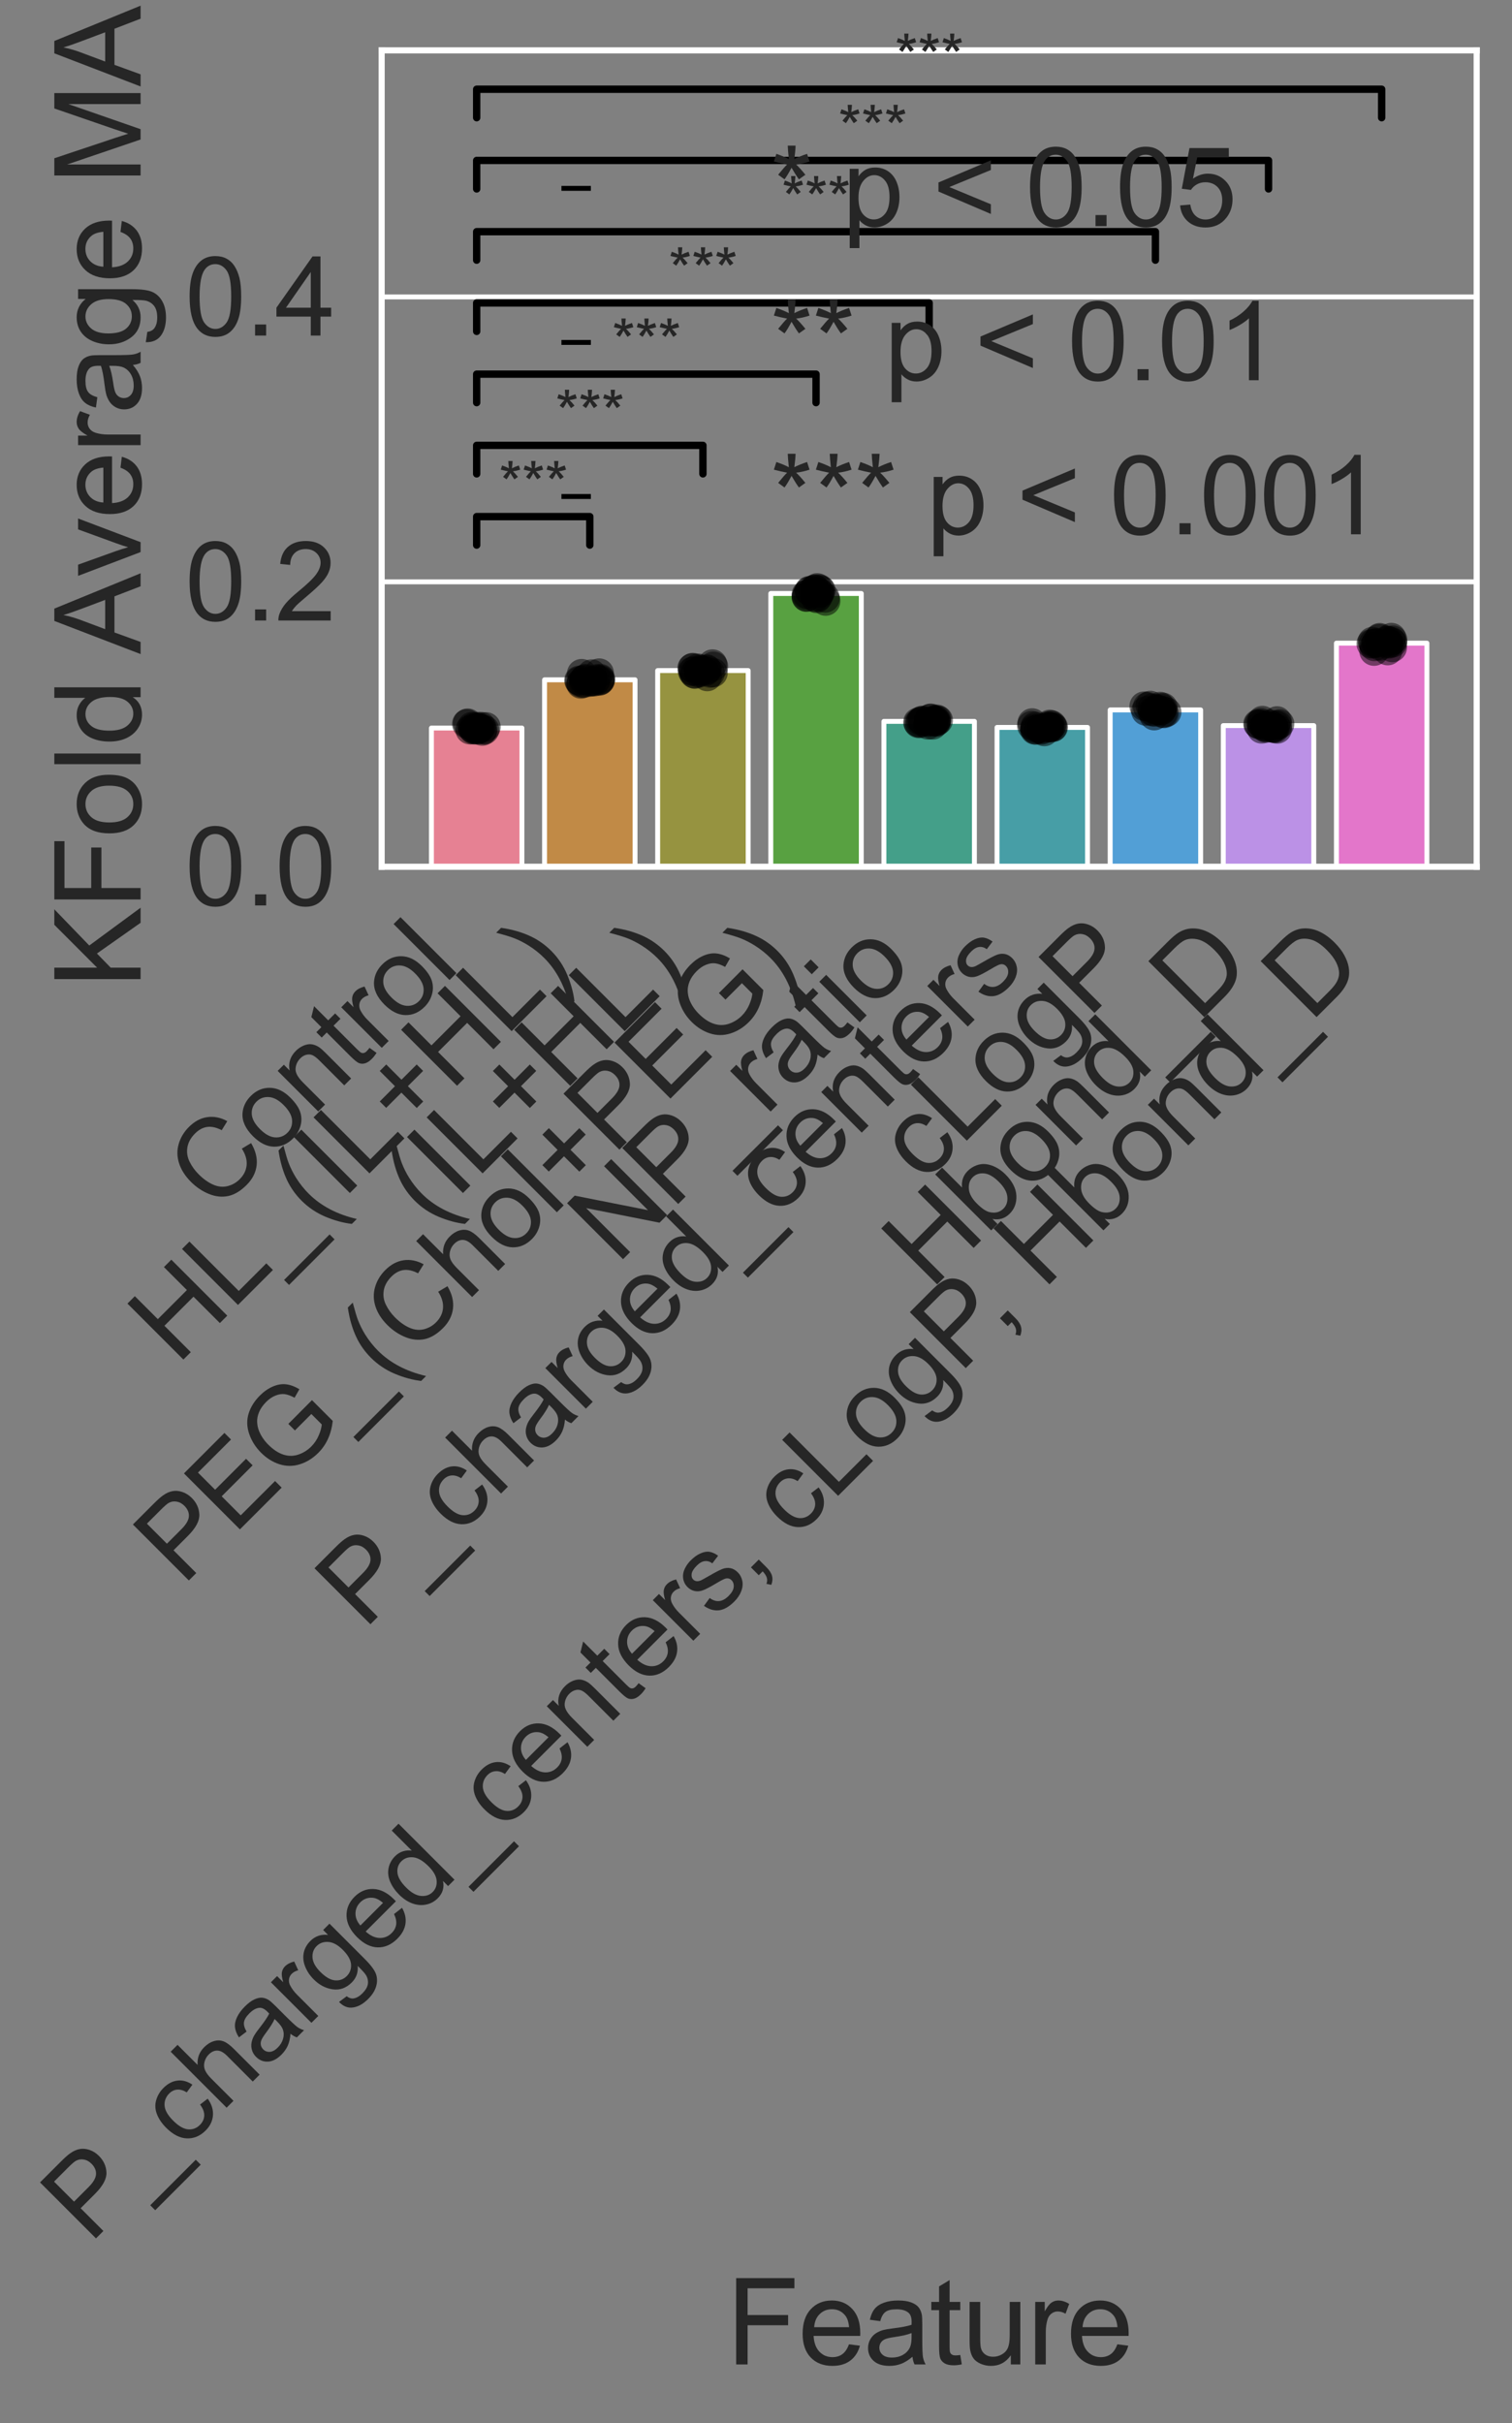 <?xml version="1.0" encoding="utf-8" standalone="no"?>
<!DOCTYPE svg PUBLIC "-//W3C//DTD SVG 1.1//EN"
  "http://www.w3.org/Graphics/SVG/1.1/DTD/svg11.dtd">
<svg xmlns:xlink="http://www.w3.org/1999/xlink" width="308.192pt" height="493.647pt" viewBox="0 0 308.192 493.647" xmlns="http://www.w3.org/2000/svg" version="1.1">
 <rect x="0" y="0" width="308.192" height="493.647" fill="#808080" stroke="none"/>
 <defs>
  <style type="text/css">*{stroke-linejoin: round; stroke-linecap: butt}</style>
 </defs>
 <g id="figure_1">
  <g id="patch_1">
   <path d="M 0 493.647 
L 308.192 493.647 
L 308.192 0 
L 0 0 
L 0 493.647 
z
" style="fill: none"/>
  </g>
  <g id="axes_1">
   <g id="patch_2">
    <path d="M 77.792 176.574 
L 300.992 176.574 
L 300.992 10.254 
L 77.792 10.254 
L 77.792 176.574 
z
" style="fill: none"/>
   </g>
   <g id="matplotlib.axis_1">
    <g id="xtick_1">
     <g id="text_1">
      <!-- Control -->
      <g style="fill: #262626" transform="translate(43.924 247.354) rotate(-45) scale(0.22 -0.22)">
       <defs>
        <path id="ArialMT-43" d="M 3763 1606 
L 4369 1453 
Q 4178 706 3683 314 
Q 3188 -78 2472 -78 
Q 1731 -78 1267 223 
Q 803 525 561 1097 
Q 319 1669 319 2325 
Q 319 3041 592 3573 
Q 866 4106 1370 4382 
Q 1875 4659 2481 4659 
Q 3169 4659 3637 4309 
Q 4106 3959 4291 3325 
L 3694 3184 
Q 3534 3684 3231 3912 
Q 2928 4141 2469 4141 
Q 1941 4141 1586 3887 
Q 1231 3634 1087 3207 
Q 944 2781 944 2328 
Q 944 1744 1114 1308 
Q 1284 872 1643 656 
Q 2003 441 2422 441 
Q 2931 441 3284 734 
Q 3638 1028 3763 1606 
z
" transform="scale(0.016)"/>
        <path id="ArialMT-6f" d="M 213 1659 
Q 213 2581 725 3025 
Q 1153 3394 1769 3394 
Q 2453 3394 2887 2945 
Q 3322 2497 3322 1706 
Q 3322 1066 3130 698 
Q 2938 331 2570 128 
Q 2203 -75 1769 -75 
Q 1072 -75 642 372 
Q 213 819 213 1659 
z
M 791 1659 
Q 791 1022 1069 705 
Q 1347 388 1769 388 
Q 2188 388 2466 706 
Q 2744 1025 2744 1678 
Q 2744 2294 2464 2611 
Q 2184 2928 1769 2928 
Q 1347 2928 1069 2612 
Q 791 2297 791 1659 
z
" transform="scale(0.016)"/>
        <path id="ArialMT-6e" d="M 422 0 
L 422 3319 
L 928 3319 
L 928 2847 
Q 1294 3394 1984 3394 
Q 2284 3394 2536 3286 
Q 2788 3178 2913 3003 
Q 3038 2828 3088 2588 
Q 3119 2431 3119 2041 
L 3119 0 
L 2556 0 
L 2556 2019 
Q 2556 2363 2490 2533 
Q 2425 2703 2258 2804 
Q 2091 2906 1866 2906 
Q 1506 2906 1245 2678 
Q 984 2450 984 1813 
L 984 0 
L 422 0 
z
" transform="scale(0.016)"/>
        <path id="ArialMT-74" d="M 1650 503 
L 1731 6 
Q 1494 -44 1306 -44 
Q 1000 -44 831 53 
Q 663 150 594 308 
Q 525 466 525 972 
L 525 2881 
L 113 2881 
L 113 3319 
L 525 3319 
L 525 4141 
L 1084 4478 
L 1084 3319 
L 1650 3319 
L 1650 2881 
L 1084 2881 
L 1084 941 
Q 1084 700 1114 631 
Q 1144 563 1211 522 
Q 1278 481 1403 481 
Q 1497 481 1650 503 
z
" transform="scale(0.016)"/>
        <path id="ArialMT-72" d="M 416 0 
L 416 3319 
L 922 3319 
L 922 2816 
Q 1116 3169 1280 3281 
Q 1444 3394 1641 3394 
Q 1925 3394 2219 3213 
L 2025 2691 
Q 1819 2813 1613 2813 
Q 1428 2813 1281 2702 
Q 1134 2591 1072 2394 
Q 978 2094 978 1738 
L 978 0 
L 416 0 
z
" transform="scale(0.016)"/>
        <path id="ArialMT-6c" d="M 409 0 
L 409 4581 
L 972 4581 
L 972 0 
L 409 0 
z
" transform="scale(0.016)"/>
       </defs>
       <use xlink:href="#ArialMT-43"/>
       <use xlink:href="#ArialMT-6f" x="72.217"/>
       <use xlink:href="#ArialMT-6e" x="127.832"/>
       <use xlink:href="#ArialMT-74" x="183.447"/>
       <use xlink:href="#ArialMT-72" x="211.23"/>
       <use xlink:href="#ArialMT-6f" x="244.531"/>
       <use xlink:href="#ArialMT-6c" x="300.146"/>
      </g>
     </g>
    </g>
    <g id="xtick_2">
     <g id="text_2">
      <!-- HL_(IL+HL) -->
      <g style="fill: #262626" transform="translate(36.105 278.238) rotate(-45) scale(0.22 -0.22)">
       <defs>
        <path id="ArialMT-48" d="M 513 0 
L 513 4581 
L 1119 4581 
L 1119 2700 
L 3500 2700 
L 3500 4581 
L 4106 4581 
L 4106 0 
L 3500 0 
L 3500 2159 
L 1119 2159 
L 1119 0 
L 513 0 
z
" transform="scale(0.016)"/>
        <path id="ArialMT-4c" d="M 469 0 
L 469 4581 
L 1075 4581 
L 1075 541 
L 3331 541 
L 3331 0 
L 469 0 
z
" transform="scale(0.016)"/>
        <path id="ArialMT-5f" d="M -97 -1272 
L -97 -866 
L 3631 -866 
L 3631 -1272 
L -97 -1272 
z
" transform="scale(0.016)"/>
        <path id="ArialMT-28" d="M 1497 -1347 
Q 1031 -759 709 28 
Q 388 816 388 1659 
Q 388 2403 628 3084 
Q 909 3875 1497 4659 
L 1900 4659 
Q 1522 4009 1400 3731 
Q 1209 3300 1100 2831 
Q 966 2247 966 1656 
Q 966 153 1900 -1347 
L 1497 -1347 
z
" transform="scale(0.016)"/>
        <path id="ArialMT-49" d="M 597 0 
L 597 4581 
L 1203 4581 
L 1203 0 
L 597 0 
z
" transform="scale(0.016)"/>
        <path id="ArialMT-2b" d="M 1603 741 
L 1603 1997 
L 356 1997 
L 356 2522 
L 1603 2522 
L 1603 3769 
L 2134 3769 
L 2134 2522 
L 3381 2522 
L 3381 1997 
L 2134 1997 
L 2134 741 
L 1603 741 
z
" transform="scale(0.016)"/>
        <path id="ArialMT-29" d="M 791 -1347 
L 388 -1347 
Q 1322 153 1322 1656 
Q 1322 2244 1188 2822 
Q 1081 3291 891 3722 
Q 769 4003 388 4659 
L 791 4659 
Q 1378 3875 1659 3084 
Q 1900 2403 1900 1659 
Q 1900 816 1576 28 
Q 1253 -759 791 -1347 
z
" transform="scale(0.016)"/>
       </defs>
       <use xlink:href="#ArialMT-48"/>
       <use xlink:href="#ArialMT-4c" x="72.217"/>
       <use xlink:href="#ArialMT-5f" x="127.832"/>
       <use xlink:href="#ArialMT-28" x="183.447"/>
       <use xlink:href="#ArialMT-49" x="216.748"/>
       <use xlink:href="#ArialMT-4c" x="244.531"/>
       <use xlink:href="#ArialMT-2b" x="300.146"/>
       <use xlink:href="#ArialMT-48" x="358.545"/>
       <use xlink:href="#ArialMT-4c" x="430.762"/>
       <use xlink:href="#ArialMT-29" x="486.377"/>
      </g>
     </g>
    </g>
    <g id="xtick_3">
     <g id="text_3">
      <!-- (IL+HL) -->
      <g style="fill: #262626" transform="translate(87.699 249.702) rotate(-45) scale(0.22 -0.22)">
       <use xlink:href="#ArialMT-28"/>
       <use xlink:href="#ArialMT-49" x="33.301"/>
       <use xlink:href="#ArialMT-4c" x="61.084"/>
       <use xlink:href="#ArialMT-2b" x="116.699"/>
       <use xlink:href="#ArialMT-48" x="175.098"/>
       <use xlink:href="#ArialMT-4c" x="247.314"/>
       <use xlink:href="#ArialMT-29" x="302.93"/>
      </g>
     </g>
    </g>
    <g id="xtick_4">
     <g id="text_4">
      <!-- PEG_(Chol+PEG) -->
      <g style="fill: #262626" transform="translate(37.265 323.194) rotate(-45) scale(0.22 -0.22)">
       <defs>
        <path id="ArialMT-50" d="M 494 0 
L 494 4581 
L 2222 4581 
Q 2678 4581 2919 4538 
Q 3256 4481 3484 4323 
Q 3713 4166 3852 3881 
Q 3991 3597 3991 3256 
Q 3991 2672 3619 2267 
Q 3247 1863 2275 1863 
L 1100 1863 
L 1100 0 
L 494 0 
z
M 1100 2403 
L 2284 2403 
Q 2872 2403 3119 2622 
Q 3366 2841 3366 3238 
Q 3366 3525 3220 3729 
Q 3075 3934 2838 4000 
Q 2684 4041 2272 4041 
L 1100 4041 
L 1100 2403 
z
" transform="scale(0.016)"/>
        <path id="ArialMT-45" d="M 506 0 
L 506 4581 
L 3819 4581 
L 3819 4041 
L 1113 4041 
L 1113 2638 
L 3647 2638 
L 3647 2100 
L 1113 2100 
L 1113 541 
L 3925 541 
L 3925 0 
L 506 0 
z
" transform="scale(0.016)"/>
        <path id="ArialMT-47" d="M 2638 1797 
L 2638 2334 
L 4578 2338 
L 4578 638 
Q 4131 281 3656 101 
Q 3181 -78 2681 -78 
Q 2006 -78 1454 211 
Q 903 500 622 1047 
Q 341 1594 341 2269 
Q 341 2938 620 3517 
Q 900 4097 1425 4378 
Q 1950 4659 2634 4659 
Q 3131 4659 3532 4498 
Q 3934 4338 4162 4050 
Q 4391 3763 4509 3300 
L 3963 3150 
Q 3859 3500 3706 3700 
Q 3553 3900 3268 4020 
Q 2984 4141 2638 4141 
Q 2222 4141 1919 4014 
Q 1616 3888 1430 3681 
Q 1244 3475 1141 3228 
Q 966 2803 966 2306 
Q 966 1694 1177 1281 
Q 1388 869 1791 669 
Q 2194 469 2647 469 
Q 3041 469 3416 620 
Q 3791 772 3984 944 
L 3984 1797 
L 2638 1797 
z
" transform="scale(0.016)"/>
        <path id="ArialMT-68" d="M 422 0 
L 422 4581 
L 984 4581 
L 984 2938 
Q 1378 3394 1978 3394 
Q 2347 3394 2619 3248 
Q 2891 3103 3008 2847 
Q 3125 2591 3125 2103 
L 3125 0 
L 2563 0 
L 2563 2103 
Q 2563 2525 2380 2717 
Q 2197 2909 1863 2909 
Q 1613 2909 1392 2779 
Q 1172 2650 1078 2428 
Q 984 2206 984 1816 
L 984 0 
L 422 0 
z
" transform="scale(0.016)"/>
       </defs>
       <use xlink:href="#ArialMT-50"/>
       <use xlink:href="#ArialMT-45" x="66.699"/>
       <use xlink:href="#ArialMT-47" x="133.398"/>
       <use xlink:href="#ArialMT-5f" x="211.182"/>
       <use xlink:href="#ArialMT-28" x="266.797"/>
       <use xlink:href="#ArialMT-43" x="300.098"/>
       <use xlink:href="#ArialMT-68" x="372.314"/>
       <use xlink:href="#ArialMT-6f" x="427.93"/>
       <use xlink:href="#ArialMT-6c" x="483.545"/>
       <use xlink:href="#ArialMT-2b" x="505.762"/>
       <use xlink:href="#ArialMT-50" x="564.16"/>
       <use xlink:href="#ArialMT-45" x="630.859"/>
       <use xlink:href="#ArialMT-47" x="697.559"/>
       <use xlink:href="#ArialMT-29" x="775.342"/>
      </g>
     </g>
    </g>
    <g id="xtick_5">
     <g id="text_5">
      <!-- NP_ratio -->
      <g style="fill: #262626" transform="translate(125.779 257.731) rotate(-45) scale(0.22 -0.22)">
       <defs>
        <path id="ArialMT-4e" d="M 488 0 
L 488 4581 
L 1109 4581 
L 3516 984 
L 3516 4581 
L 4097 4581 
L 4097 0 
L 3475 0 
L 1069 3600 
L 1069 0 
L 488 0 
z
" transform="scale(0.016)"/>
        <path id="ArialMT-61" d="M 2588 409 
Q 2275 144 1986 34 
Q 1697 -75 1366 -75 
Q 819 -75 525 192 
Q 231 459 231 875 
Q 231 1119 342 1320 
Q 453 1522 633 1644 
Q 813 1766 1038 1828 
Q 1203 1872 1538 1913 
Q 2219 1994 2541 2106 
Q 2544 2222 2544 2253 
Q 2544 2597 2384 2738 
Q 2169 2928 1744 2928 
Q 1347 2928 1158 2789 
Q 969 2650 878 2297 
L 328 2372 
Q 403 2725 575 2942 
Q 747 3159 1072 3276 
Q 1397 3394 1825 3394 
Q 2250 3394 2515 3294 
Q 2781 3194 2906 3042 
Q 3031 2891 3081 2659 
Q 3109 2516 3109 2141 
L 3109 1391 
Q 3109 606 3145 398 
Q 3181 191 3288 0 
L 2700 0 
Q 2613 175 2588 409 
z
M 2541 1666 
Q 2234 1541 1622 1453 
Q 1275 1403 1131 1340 
Q 988 1278 909 1158 
Q 831 1038 831 891 
Q 831 666 1001 516 
Q 1172 366 1500 366 
Q 1825 366 2078 508 
Q 2331 650 2450 897 
Q 2541 1088 2541 1459 
L 2541 1666 
z
" transform="scale(0.016)"/>
        <path id="ArialMT-69" d="M 425 3934 
L 425 4581 
L 988 4581 
L 988 3934 
L 425 3934 
z
M 425 0 
L 425 3319 
L 988 3319 
L 988 0 
L 425 0 
z
" transform="scale(0.016)"/>
       </defs>
       <use xlink:href="#ArialMT-4e"/>
       <use xlink:href="#ArialMT-50" x="72.217"/>
       <use xlink:href="#ArialMT-5f" x="138.916"/>
       <use xlink:href="#ArialMT-72" x="194.531"/>
       <use xlink:href="#ArialMT-61" x="227.832"/>
       <use xlink:href="#ArialMT-74" x="283.447"/>
       <use xlink:href="#ArialMT-69" x="311.23"/>
       <use xlink:href="#ArialMT-6f" x="333.447"/>
      </g>
     </g>
    </g>
    <g id="xtick_6">
     <g id="text_6">
      <!-- P_charged_centers -->
      <g style="fill: #262626" transform="translate(74.276 332.11) rotate(-45) scale(0.22 -0.22)">
       <defs>
        <path id="ArialMT-63" d="M 2588 1216 
L 3141 1144 
Q 3050 572 2676 248 
Q 2303 -75 1759 -75 
Q 1078 -75 664 370 
Q 250 816 250 1647 
Q 250 2184 428 2587 
Q 606 2991 970 3192 
Q 1334 3394 1763 3394 
Q 2303 3394 2647 3120 
Q 2991 2847 3088 2344 
L 2541 2259 
Q 2463 2594 2264 2762 
Q 2066 2931 1784 2931 
Q 1359 2931 1093 2626 
Q 828 2322 828 1663 
Q 828 994 1084 691 
Q 1341 388 1753 388 
Q 2084 388 2306 591 
Q 2528 794 2588 1216 
z
" transform="scale(0.016)"/>
        <path id="ArialMT-67" d="M 319 -275 
L 866 -356 
Q 900 -609 1056 -725 
Q 1266 -881 1628 -881 
Q 2019 -881 2231 -725 
Q 2444 -569 2519 -288 
Q 2563 -116 2559 434 
Q 2191 0 1641 0 
Q 956 0 581 494 
Q 206 988 206 1678 
Q 206 2153 378 2554 
Q 550 2956 876 3175 
Q 1203 3394 1644 3394 
Q 2231 3394 2613 2919 
L 2613 3319 
L 3131 3319 
L 3131 450 
Q 3131 -325 2973 -648 
Q 2816 -972 2473 -1159 
Q 2131 -1347 1631 -1347 
Q 1038 -1347 672 -1080 
Q 306 -813 319 -275 
z
M 784 1719 
Q 784 1066 1043 766 
Q 1303 466 1694 466 
Q 2081 466 2343 764 
Q 2606 1063 2606 1700 
Q 2606 2309 2336 2618 
Q 2066 2928 1684 2928 
Q 1309 2928 1046 2623 
Q 784 2319 784 1719 
z
" transform="scale(0.016)"/>
        <path id="ArialMT-65" d="M 2694 1069 
L 3275 997 
Q 3138 488 2766 206 
Q 2394 -75 1816 -75 
Q 1088 -75 661 373 
Q 234 822 234 1631 
Q 234 2469 665 2931 
Q 1097 3394 1784 3394 
Q 2450 3394 2872 2941 
Q 3294 2488 3294 1666 
Q 3294 1616 3291 1516 
L 816 1516 
Q 847 969 1125 678 
Q 1403 388 1819 388 
Q 2128 388 2347 550 
Q 2566 713 2694 1069 
z
M 847 1978 
L 2700 1978 
Q 2663 2397 2488 2606 
Q 2219 2931 1791 2931 
Q 1403 2931 1139 2672 
Q 875 2413 847 1978 
z
" transform="scale(0.016)"/>
        <path id="ArialMT-64" d="M 2575 0 
L 2575 419 
Q 2259 -75 1647 -75 
Q 1250 -75 917 144 
Q 584 363 401 755 
Q 219 1147 219 1656 
Q 219 2153 384 2558 
Q 550 2963 881 3178 
Q 1213 3394 1622 3394 
Q 1922 3394 2156 3267 
Q 2391 3141 2538 2938 
L 2538 4581 
L 3097 4581 
L 3097 0 
L 2575 0 
z
M 797 1656 
Q 797 1019 1065 703 
Q 1334 388 1700 388 
Q 2069 388 2326 689 
Q 2584 991 2584 1609 
Q 2584 2291 2321 2609 
Q 2059 2928 1675 2928 
Q 1300 2928 1048 2622 
Q 797 2316 797 1656 
z
" transform="scale(0.016)"/>
        <path id="ArialMT-73" d="M 197 991 
L 753 1078 
Q 800 744 1014 566 
Q 1228 388 1613 388 
Q 2000 388 2187 545 
Q 2375 703 2375 916 
Q 2375 1106 2209 1216 
Q 2094 1291 1634 1406 
Q 1016 1563 777 1677 
Q 538 1791 414 1992 
Q 291 2194 291 2438 
Q 291 2659 392 2848 
Q 494 3038 669 3163 
Q 800 3259 1026 3326 
Q 1253 3394 1513 3394 
Q 1903 3394 2198 3281 
Q 2494 3169 2634 2976 
Q 2775 2784 2828 2463 
L 2278 2388 
Q 2241 2644 2061 2787 
Q 1881 2931 1553 2931 
Q 1166 2931 1000 2803 
Q 834 2675 834 2503 
Q 834 2394 903 2306 
Q 972 2216 1119 2156 
Q 1203 2125 1616 2013 
Q 2213 1853 2448 1751 
Q 2684 1650 2818 1456 
Q 2953 1263 2953 975 
Q 2953 694 2789 445 
Q 2625 197 2315 61 
Q 2006 -75 1616 -75 
Q 969 -75 630 194 
Q 291 463 197 991 
z
" transform="scale(0.016)"/>
       </defs>
       <use xlink:href="#ArialMT-50"/>
       <use xlink:href="#ArialMT-5f" x="66.699"/>
       <use xlink:href="#ArialMT-63" x="122.314"/>
       <use xlink:href="#ArialMT-68" x="172.314"/>
       <use xlink:href="#ArialMT-61" x="227.93"/>
       <use xlink:href="#ArialMT-72" x="283.545"/>
       <use xlink:href="#ArialMT-67" x="316.846"/>
       <use xlink:href="#ArialMT-65" x="372.461"/>
       <use xlink:href="#ArialMT-64" x="428.076"/>
       <use xlink:href="#ArialMT-5f" x="483.691"/>
       <use xlink:href="#ArialMT-63" x="539.307"/>
       <use xlink:href="#ArialMT-65" x="589.307"/>
       <use xlink:href="#ArialMT-6e" x="644.922"/>
       <use xlink:href="#ArialMT-74" x="700.537"/>
       <use xlink:href="#ArialMT-65" x="728.32"/>
       <use xlink:href="#ArialMT-72" x="783.936"/>
       <use xlink:href="#ArialMT-73" x="817.236"/>
      </g>
     </g>
    </g>
    <g id="xtick_7">
     <g id="text_7">
      <!-- cLogP -->
      <g style="fill: #262626" transform="translate(188.127 241.316) rotate(-45) scale(0.22 -0.22)">
       <use xlink:href="#ArialMT-63"/>
       <use xlink:href="#ArialMT-4c" x="50"/>
       <use xlink:href="#ArialMT-6f" x="105.615"/>
       <use xlink:href="#ArialMT-67" x="161.23"/>
       <use xlink:href="#ArialMT-50" x="216.846"/>
      </g>
     </g>
    </g>
    <g id="xtick_8">
     <g id="text_8">
      <!-- Hbond_D -->
      <g style="fill: #262626" transform="translate(189.751 262.932) rotate(-45) scale(0.22 -0.22)">
       <defs>
        <path id="ArialMT-62" d="M 941 0 
L 419 0 
L 419 4581 
L 981 4581 
L 981 2947 
Q 1338 3394 1891 3394 
Q 2197 3394 2470 3270 
Q 2744 3147 2920 2923 
Q 3097 2700 3197 2384 
Q 3297 2069 3297 1709 
Q 3297 856 2875 390 
Q 2453 -75 1863 -75 
Q 1275 -75 941 416 
L 941 0 
z
M 934 1684 
Q 934 1088 1097 822 
Q 1363 388 1816 388 
Q 2184 388 2453 708 
Q 2722 1028 2722 1663 
Q 2722 2313 2464 2622 
Q 2206 2931 1841 2931 
Q 1472 2931 1203 2611 
Q 934 2291 934 1684 
z
" transform="scale(0.016)"/>
        <path id="ArialMT-44" d="M 494 0 
L 494 4581 
L 2072 4581 
Q 2606 4581 2888 4516 
Q 3281 4425 3559 4188 
Q 3922 3881 4101 3404 
Q 4281 2928 4281 2316 
Q 4281 1794 4159 1391 
Q 4038 988 3847 723 
Q 3656 459 3429 307 
Q 3203 156 2883 78 
Q 2563 0 2147 0 
L 494 0 
z
M 1100 541 
L 2078 541 
Q 2531 541 2789 625 
Q 3047 709 3200 863 
Q 3416 1078 3536 1442 
Q 3656 1806 3656 2325 
Q 3656 3044 3420 3430 
Q 3184 3816 2847 3947 
Q 2603 4041 2063 4041 
L 1100 4041 
L 1100 541 
z
" transform="scale(0.016)"/>
       </defs>
       <use xlink:href="#ArialMT-48"/>
       <use xlink:href="#ArialMT-62" x="72.217"/>
       <use xlink:href="#ArialMT-6f" x="127.832"/>
       <use xlink:href="#ArialMT-6e" x="183.447"/>
       <use xlink:href="#ArialMT-64" x="239.062"/>
       <use xlink:href="#ArialMT-5f" x="294.678"/>
       <use xlink:href="#ArialMT-44" x="350.293"/>
      </g>
     </g>
    </g>
    <g id="xtick_9">
     <g id="text_9">
      <!-- P_charged_centers, cLogP, Hbond_D -->
      <g style="fill: #262626" transform="translate(18.335 457.224) rotate(-45) scale(0.22 -0.22)">
       <defs>
        <path id="ArialMT-2c" d="M 569 0 
L 569 641 
L 1209 641 
L 1209 0 
Q 1209 -353 1084 -570 
Q 959 -788 688 -906 
L 531 -666 
Q 709 -588 793 -436 
Q 878 -284 888 0 
L 569 0 
z
" transform="scale(0.016)"/>
        <path id="ArialMT-20" transform="scale(0.016)"/>
       </defs>
       <use xlink:href="#ArialMT-50"/>
       <use xlink:href="#ArialMT-5f" x="66.699"/>
       <use xlink:href="#ArialMT-63" x="122.314"/>
       <use xlink:href="#ArialMT-68" x="172.314"/>
       <use xlink:href="#ArialMT-61" x="227.93"/>
       <use xlink:href="#ArialMT-72" x="283.545"/>
       <use xlink:href="#ArialMT-67" x="316.846"/>
       <use xlink:href="#ArialMT-65" x="372.461"/>
       <use xlink:href="#ArialMT-64" x="428.076"/>
       <use xlink:href="#ArialMT-5f" x="483.691"/>
       <use xlink:href="#ArialMT-63" x="539.307"/>
       <use xlink:href="#ArialMT-65" x="589.307"/>
       <use xlink:href="#ArialMT-6e" x="644.922"/>
       <use xlink:href="#ArialMT-74" x="700.537"/>
       <use xlink:href="#ArialMT-65" x="728.32"/>
       <use xlink:href="#ArialMT-72" x="783.936"/>
       <use xlink:href="#ArialMT-73" x="817.236"/>
       <use xlink:href="#ArialMT-2c" x="867.236"/>
       <use xlink:href="#ArialMT-20" x="895.02"/>
       <use xlink:href="#ArialMT-63" x="922.803"/>
       <use xlink:href="#ArialMT-4c" x="972.803"/>
       <use xlink:href="#ArialMT-6f" x="1028.418"/>
       <use xlink:href="#ArialMT-67" x="1084.033"/>
       <use xlink:href="#ArialMT-50" x="1139.648"/>
       <use xlink:href="#ArialMT-2c" x="1193.473"/>
       <use xlink:href="#ArialMT-20" x="1221.256"/>
       <use xlink:href="#ArialMT-48" x="1249.039"/>
       <use xlink:href="#ArialMT-62" x="1321.256"/>
       <use xlink:href="#ArialMT-6f" x="1376.871"/>
       <use xlink:href="#ArialMT-6e" x="1432.486"/>
       <use xlink:href="#ArialMT-64" x="1488.102"/>
       <use xlink:href="#ArialMT-5f" x="1543.717"/>
       <use xlink:href="#ArialMT-44" x="1599.332"/>
      </g>
     </g>
    </g>
    <g id="text_10">
     <!-- Feature -->
     <g style="fill: #262626" transform="translate(148.041 481.677) scale(0.24 -0.24)">
      <defs>
       <path id="ArialMT-46" d="M 525 0 
L 525 4581 
L 3616 4581 
L 3616 4041 
L 1131 4041 
L 1131 2622 
L 3281 2622 
L 3281 2081 
L 1131 2081 
L 1131 0 
L 525 0 
z
" transform="scale(0.016)"/>
       <path id="ArialMT-75" d="M 2597 0 
L 2597 488 
Q 2209 -75 1544 -75 
Q 1250 -75 995 37 
Q 741 150 617 320 
Q 494 491 444 738 
Q 409 903 409 1263 
L 409 3319 
L 972 3319 
L 972 1478 
Q 972 1038 1006 884 
Q 1059 663 1231 536 
Q 1403 409 1656 409 
Q 1909 409 2131 539 
Q 2353 669 2445 892 
Q 2538 1116 2538 1541 
L 2538 3319 
L 3100 3319 
L 3100 0 
L 2597 0 
z
" transform="scale(0.016)"/>
      </defs>
      <use xlink:href="#ArialMT-46"/>
      <use xlink:href="#ArialMT-65" x="61.084"/>
      <use xlink:href="#ArialMT-61" x="116.699"/>
      <use xlink:href="#ArialMT-74" x="172.314"/>
      <use xlink:href="#ArialMT-75" x="200.098"/>
      <use xlink:href="#ArialMT-72" x="255.713"/>
      <use xlink:href="#ArialMT-65" x="289.014"/>
     </g>
    </g>
   </g>
   <g id="matplotlib.axis_2">
    <g id="ytick_1">
     <g id="line2d_1">
      <path d="M 77.792 176.574 
L 300.992 176.574 
" clip-path="url(#p33e2ceb395)" style="fill: none; stroke: #ffffff; stroke-linecap: round"/>
     </g>
     <g id="text_11">
      <!-- 0.0 -->
      <g style="fill: #262626" transform="translate(37.712 184.448) scale(0.22 -0.22)">
       <defs>
        <path id="ArialMT-30" d="M 266 2259 
Q 266 3072 433 3567 
Q 600 4063 929 4331 
Q 1259 4600 1759 4600 
Q 2128 4600 2406 4451 
Q 2684 4303 2865 4023 
Q 3047 3744 3150 3342 
Q 3253 2941 3253 2259 
Q 3253 1453 3087 958 
Q 2922 463 2592 192 
Q 2263 -78 1759 -78 
Q 1097 -78 719 397 
Q 266 969 266 2259 
z
M 844 2259 
Q 844 1131 1108 757 
Q 1372 384 1759 384 
Q 2147 384 2411 759 
Q 2675 1134 2675 2259 
Q 2675 3391 2411 3762 
Q 2147 4134 1753 4134 
Q 1366 4134 1134 3806 
Q 844 3388 844 2259 
z
" transform="scale(0.016)"/>
        <path id="ArialMT-2e" d="M 581 0 
L 581 641 
L 1222 641 
L 1222 0 
L 581 0 
z
" transform="scale(0.016)"/>
       </defs>
       <use xlink:href="#ArialMT-30"/>
       <use xlink:href="#ArialMT-2e" x="55.615"/>
       <use xlink:href="#ArialMT-30" x="83.398"/>
      </g>
     </g>
    </g>
    <g id="ytick_2">
     <g id="line2d_2">
      <path d="M 77.792 118.531 
L 300.992 118.531 
" clip-path="url(#p33e2ceb395)" style="fill: none; stroke: #ffffff; stroke-linecap: round"/>
     </g>
     <g id="text_12">
      <!-- 0.2 -->
      <g style="fill: #262626" transform="translate(37.712 126.404) scale(0.22 -0.22)">
       <defs>
        <path id="ArialMT-32" d="M 3222 541 
L 3222 0 
L 194 0 
Q 188 203 259 391 
Q 375 700 629 1000 
Q 884 1300 1366 1694 
Q 2113 2306 2375 2664 
Q 2638 3022 2638 3341 
Q 2638 3675 2398 3904 
Q 2159 4134 1775 4134 
Q 1369 4134 1125 3890 
Q 881 3647 878 3216 
L 300 3275 
Q 359 3922 746 4261 
Q 1134 4600 1788 4600 
Q 2447 4600 2831 4234 
Q 3216 3869 3216 3328 
Q 3216 3053 3103 2787 
Q 2991 2522 2730 2228 
Q 2469 1934 1863 1422 
Q 1356 997 1212 845 
Q 1069 694 975 541 
L 3222 541 
z
" transform="scale(0.016)"/>
       </defs>
       <use xlink:href="#ArialMT-30"/>
       <use xlink:href="#ArialMT-2e" x="55.615"/>
       <use xlink:href="#ArialMT-32" x="83.398"/>
      </g>
     </g>
    </g>
    <g id="ytick_3">
     <g id="line2d_3">
      <path d="M 77.792 60.487 
L 300.992 60.487 
" clip-path="url(#p33e2ceb395)" style="fill: none; stroke: #ffffff; stroke-linecap: round"/>
     </g>
     <g id="text_13">
      <!-- 0.4 -->
      <g style="fill: #262626" transform="translate(37.712 68.36) scale(0.22 -0.22)">
       <defs>
        <path id="ArialMT-34" d="M 2069 0 
L 2069 1097 
L 81 1097 
L 81 1613 
L 2172 4581 
L 2631 4581 
L 2631 1613 
L 3250 1613 
L 3250 1097 
L 2631 1097 
L 2631 0 
L 2069 0 
z
M 2069 1613 
L 2069 3678 
L 634 1613 
L 2069 1613 
z
" transform="scale(0.016)"/>
       </defs>
       <use xlink:href="#ArialMT-30"/>
       <use xlink:href="#ArialMT-2e" x="55.615"/>
       <use xlink:href="#ArialMT-34" x="83.398"/>
      </g>
     </g>
    </g>
    <g id="text_14">
     <!-- KFold Average MAE -->
     <g style="fill: #262626" transform="translate(28.661 201.255) rotate(-90) scale(0.24 -0.24)">
      <defs>
       <path id="ArialMT-4b" d="M 469 0 
L 469 4581 
L 1075 4581 
L 1075 2309 
L 3350 4581 
L 4172 4581 
L 2250 2725 
L 4256 0 
L 3456 0 
L 1825 2319 
L 1075 1588 
L 1075 0 
L 469 0 
z
" transform="scale(0.016)"/>
       <path id="ArialMT-41" d="M -9 0 
L 1750 4581 
L 2403 4581 
L 4278 0 
L 3588 0 
L 3053 1388 
L 1138 1388 
L 634 0 
L -9 0 
z
M 1313 1881 
L 2866 1881 
L 2388 3150 
Q 2169 3728 2063 4100 
Q 1975 3659 1816 3225 
L 1313 1881 
z
" transform="scale(0.016)"/>
       <path id="ArialMT-76" d="M 1344 0 
L 81 3319 
L 675 3319 
L 1388 1331 
Q 1503 1009 1600 663 
Q 1675 925 1809 1294 
L 2547 3319 
L 3125 3319 
L 1869 0 
L 1344 0 
z
" transform="scale(0.016)"/>
       <path id="ArialMT-4d" d="M 475 0 
L 475 4581 
L 1388 4581 
L 2472 1338 
Q 2622 884 2691 659 
Q 2769 909 2934 1394 
L 4031 4581 
L 4847 4581 
L 4847 0 
L 4263 0 
L 4263 3834 
L 2931 0 
L 2384 0 
L 1059 3900 
L 1059 0 
L 475 0 
z
" transform="scale(0.016)"/>
      </defs>
      <use xlink:href="#ArialMT-4b"/>
      <use xlink:href="#ArialMT-46" x="66.699"/>
      <use xlink:href="#ArialMT-6f" x="127.783"/>
      <use xlink:href="#ArialMT-6c" x="183.398"/>
      <use xlink:href="#ArialMT-64" x="205.615"/>
      <use xlink:href="#ArialMT-20" x="261.23"/>
      <use xlink:href="#ArialMT-41" x="283.514"/>
      <use xlink:href="#ArialMT-76" x="348.463"/>
      <use xlink:href="#ArialMT-65" x="398.463"/>
      <use xlink:href="#ArialMT-72" x="454.078"/>
      <use xlink:href="#ArialMT-61" x="487.379"/>
      <use xlink:href="#ArialMT-67" x="542.994"/>
      <use xlink:href="#ArialMT-65" x="598.609"/>
      <use xlink:href="#ArialMT-20" x="654.225"/>
      <use xlink:href="#ArialMT-4d" x="682.008"/>
      <use xlink:href="#ArialMT-41" x="765.309"/>
      <use xlink:href="#ArialMT-45" x="832.008"/>
     </g>
    </g>
   </g>
   <g id="patch_3">
    <path d="M 87.938 176.574 
L 106.384 176.574 
L 106.384 148.313 
L 87.938 148.313 
z
" clip-path="url(#p33e2ceb395)" style="fill: #e68193; stroke: #ffffff; stroke-linejoin: miter"/>
   </g>
   <g id="patch_4">
    <path d="M 110.996 176.574 
L 129.442 176.574 
L 129.442 138.489 
L 110.996 138.489 
z
" clip-path="url(#p33e2ceb395)" style="fill: #c18a46; stroke: #ffffff; stroke-linejoin: miter"/>
   </g>
   <g id="patch_5">
    <path d="M 134.053 176.574 
L 152.5 176.574 
L 152.5 136.607 
L 134.053 136.607 
z
" clip-path="url(#p33e2ceb395)" style="fill: #969340; stroke: #ffffff; stroke-linejoin: miter"/>
   </g>
   <g id="patch_6">
    <path d="M 157.111 176.574 
L 175.558 176.574 
L 175.558 120.9 
L 157.111 120.9 
z
" clip-path="url(#p33e2ceb395)" style="fill: #58a141; stroke: #ffffff; stroke-linejoin: miter"/>
   </g>
   <g id="patch_7">
    <path d="M 180.169 176.574 
L 198.615 176.574 
L 198.615 146.953 
L 180.169 146.953 
z
" clip-path="url(#p33e2ceb395)" style="fill: #449f89; stroke: #ffffff; stroke-linejoin: miter"/>
   </g>
   <g id="patch_8">
    <path d="M 203.227 176.574 
L 221.673 176.574 
L 221.673 148.187 
L 203.227 148.187 
z
" clip-path="url(#p33e2ceb395)" style="fill: #479ea6; stroke: #ffffff; stroke-linejoin: miter"/>
   </g>
   <g id="patch_9">
    <path d="M 226.285 176.574 
L 244.731 176.574 
L 244.731 144.62 
L 226.285 144.62 
z
" clip-path="url(#p33e2ceb395)" style="fill: #529fd6; stroke: #ffffff; stroke-linejoin: miter"/>
   </g>
   <g id="patch_10">
    <path d="M 249.343 176.574 
L 267.789 176.574 
L 267.789 147.814 
L 249.343 147.814 
z
" clip-path="url(#p33e2ceb395)" style="fill: #bb91e6; stroke: #ffffff; stroke-linejoin: miter"/>
   </g>
   <g id="patch_11">
    <path d="M 272.401 176.574 
L 290.847 176.574 
L 290.847 131.021 
L 272.401 131.021 
z
" clip-path="url(#p33e2ceb395)" style="fill: #e376ca; stroke: #ffffff; stroke-linejoin: miter"/>
   </g>
   <g id="line2d_4">
    <path d="M 97.161 148.724 
L 97.161 147.902 
" clip-path="url(#p33e2ceb395)" style="fill: none; stroke: #424242; stroke-width: 2.7; stroke-linecap: round"/>
   </g>
   <g id="line2d_5">
    <path d="M 95.432 148.724 
L 98.89 148.724 
" clip-path="url(#p33e2ceb395)" style="fill: none; stroke: #424242; stroke-width: 2.7; stroke-linecap: round"/>
   </g>
   <g id="line2d_6">
    <path d="M 95.432 147.902 
L 98.89 147.902 
" clip-path="url(#p33e2ceb395)" style="fill: none; stroke: #424242; stroke-width: 2.7; stroke-linecap: round"/>
   </g>
   <g id="line2d_7">
    <path d="M 120.219 139.108 
L 120.219 137.871 
" clip-path="url(#p33e2ceb395)" style="fill: none; stroke: #424242; stroke-width: 2.7; stroke-linecap: round"/>
   </g>
   <g id="line2d_8">
    <path d="M 118.489 139.108 
L 121.948 139.108 
" clip-path="url(#p33e2ceb395)" style="fill: none; stroke: #424242; stroke-width: 2.7; stroke-linecap: round"/>
   </g>
   <g id="line2d_9">
    <path d="M 118.489 137.871 
L 121.948 137.871 
" clip-path="url(#p33e2ceb395)" style="fill: none; stroke: #424242; stroke-width: 2.7; stroke-linecap: round"/>
   </g>
   <g id="line2d_10">
    <path d="M 143.277 137.2 
L 143.277 136.014 
" clip-path="url(#p33e2ceb395)" style="fill: none; stroke: #424242; stroke-width: 2.7; stroke-linecap: round"/>
   </g>
   <g id="line2d_11">
    <path d="M 141.547 137.2 
L 145.006 137.2 
" clip-path="url(#p33e2ceb395)" style="fill: none; stroke: #424242; stroke-width: 2.7; stroke-linecap: round"/>
   </g>
   <g id="line2d_12">
    <path d="M 141.547 136.014 
L 145.006 136.014 
" clip-path="url(#p33e2ceb395)" style="fill: none; stroke: #424242; stroke-width: 2.7; stroke-linecap: round"/>
   </g>
   <g id="line2d_13">
    <path d="M 166.334 121.68 
L 166.334 120.12 
" clip-path="url(#p33e2ceb395)" style="fill: none; stroke: #424242; stroke-width: 2.7; stroke-linecap: round"/>
   </g>
   <g id="line2d_14">
    <path d="M 164.605 121.68 
L 168.064 121.68 
" clip-path="url(#p33e2ceb395)" style="fill: none; stroke: #424242; stroke-width: 2.7; stroke-linecap: round"/>
   </g>
   <g id="line2d_15">
    <path d="M 164.605 120.12 
L 168.064 120.12 
" clip-path="url(#p33e2ceb395)" style="fill: none; stroke: #424242; stroke-width: 2.7; stroke-linecap: round"/>
   </g>
   <g id="line2d_16">
    <path d="M 189.392 147.318 
L 189.392 146.588 
" clip-path="url(#p33e2ceb395)" style="fill: none; stroke: #424242; stroke-width: 2.7; stroke-linecap: round"/>
   </g>
   <g id="line2d_17">
    <path d="M 187.663 147.318 
L 191.122 147.318 
" clip-path="url(#p33e2ceb395)" style="fill: none; stroke: #424242; stroke-width: 2.7; stroke-linecap: round"/>
   </g>
   <g id="line2d_18">
    <path d="M 187.663 146.588 
L 191.122 146.588 
" clip-path="url(#p33e2ceb395)" style="fill: none; stroke: #424242; stroke-width: 2.7; stroke-linecap: round"/>
   </g>
   <g id="line2d_19">
    <path d="M 212.45 148.61 
L 212.45 147.765 
" clip-path="url(#p33e2ceb395)" style="fill: none; stroke: #424242; stroke-width: 2.7; stroke-linecap: round"/>
   </g>
   <g id="line2d_20">
    <path d="M 210.721 148.61 
L 214.18 148.61 
" clip-path="url(#p33e2ceb395)" style="fill: none; stroke: #424242; stroke-width: 2.7; stroke-linecap: round"/>
   </g>
   <g id="line2d_21">
    <path d="M 210.721 147.765 
L 214.18 147.765 
" clip-path="url(#p33e2ceb395)" style="fill: none; stroke: #424242; stroke-width: 2.7; stroke-linecap: round"/>
   </g>
   <g id="line2d_22">
    <path d="M 235.508 145.166 
L 235.508 144.074 
" clip-path="url(#p33e2ceb395)" style="fill: none; stroke: #424242; stroke-width: 2.7; stroke-linecap: round"/>
   </g>
   <g id="line2d_23">
    <path d="M 233.779 145.166 
L 237.237 145.166 
" clip-path="url(#p33e2ceb395)" style="fill: none; stroke: #424242; stroke-width: 2.7; stroke-linecap: round"/>
   </g>
   <g id="line2d_24">
    <path d="M 233.779 144.074 
L 237.237 144.074 
" clip-path="url(#p33e2ceb395)" style="fill: none; stroke: #424242; stroke-width: 2.7; stroke-linecap: round"/>
   </g>
   <g id="line2d_25">
    <path d="M 258.566 148.322 
L 258.566 147.306 
" clip-path="url(#p33e2ceb395)" style="fill: none; stroke: #424242; stroke-width: 2.7; stroke-linecap: round"/>
   </g>
   <g id="line2d_26">
    <path d="M 256.837 148.322 
L 260.295 148.322 
" clip-path="url(#p33e2ceb395)" style="fill: none; stroke: #424242; stroke-width: 2.7; stroke-linecap: round"/>
   </g>
   <g id="line2d_27">
    <path d="M 256.837 147.306 
L 260.295 147.306 
" clip-path="url(#p33e2ceb395)" style="fill: none; stroke: #424242; stroke-width: 2.7; stroke-linecap: round"/>
   </g>
   <g id="line2d_28">
    <path d="M 281.624 131.786 
L 281.624 130.256 
" clip-path="url(#p33e2ceb395)" style="fill: none; stroke: #424242; stroke-width: 2.7; stroke-linecap: round"/>
   </g>
   <g id="line2d_29">
    <path d="M 279.894 131.786 
L 283.353 131.786 
" clip-path="url(#p33e2ceb395)" style="fill: none; stroke: #424242; stroke-width: 2.7; stroke-linecap: round"/>
   </g>
   <g id="line2d_30">
    <path d="M 279.894 130.256 
L 283.353 130.256 
" clip-path="url(#p33e2ceb395)" style="fill: none; stroke: #424242; stroke-width: 2.7; stroke-linecap: round"/>
   </g>
   <g id="line2d_31">
    <path d="M 97.161 111.044 
L 97.161 105.24 
L 120.219 105.24 
L 120.219 111.044 
" clip-path="url(#p33e2ceb395)" style="fill: none; stroke: #000000; stroke-width: 1.5; stroke-linecap: round"/>
   </g>
   <g id="line2d_32">
    <path d="M 97.161 96.534 
L 97.161 90.729 
L 143.277 90.729 
L 143.277 96.534 
" clip-path="url(#p33e2ceb395)" style="fill: none; stroke: #000000; stroke-width: 1.5; stroke-linecap: round"/>
   </g>
   <g id="line2d_33">
    <path d="M 97.161 82.023 
L 97.161 76.218 
L 166.334 76.218 
L 166.334 82.023 
" clip-path="url(#p33e2ceb395)" style="fill: none; stroke: #000000; stroke-width: 1.5; stroke-linecap: round"/>
   </g>
   <g id="line2d_34">
    <path d="M 97.161 67.512 
L 97.161 61.707 
L 189.392 61.707 
L 189.392 67.512 
" clip-path="url(#p33e2ceb395)" style="fill: none; stroke: #000000; stroke-width: 1.5; stroke-linecap: round"/>
   </g>
   <g id="line2d_35">
    <path d="M 97.161 53.001 
L 97.161 47.196 
L 235.508 47.196 
L 235.508 53.001 
" clip-path="url(#p33e2ceb395)" style="fill: none; stroke: #000000; stroke-width: 1.5; stroke-linecap: round"/>
   </g>
   <g id="line2d_36">
    <path d="M 97.161 38.49 
L 97.161 32.685 
L 258.566 32.685 
L 258.566 38.49 
" clip-path="url(#p33e2ceb395)" style="fill: none; stroke: #000000; stroke-width: 1.5; stroke-linecap: round"/>
   </g>
   <g id="line2d_37">
    <path d="M 97.161 23.979 
L 97.161 18.174 
L 281.624 18.174 
L 281.624 23.979 
" clip-path="url(#p33e2ceb395)" style="fill: none; stroke: #000000; stroke-width: 1.5; stroke-linecap: round"/>
   </g>
   <g id="patch_12">
    <path d="M 77.792 176.574 
L 77.792 10.254 
" style="fill: none; stroke: #ffffff; stroke-width: 1.25; stroke-linejoin: miter; stroke-linecap: square"/>
   </g>
   <g id="patch_13">
    <path d="M 300.992 176.574 
L 300.992 10.254 
" style="fill: none; stroke: #ffffff; stroke-width: 1.25; stroke-linejoin: miter; stroke-linecap: square"/>
   </g>
   <g id="patch_14">
    <path d="M 77.792 176.574 
L 300.992 176.574 
" style="fill: none; stroke: #ffffff; stroke-width: 1.25; stroke-linejoin: miter; stroke-linecap: square"/>
   </g>
   <g id="patch_15">
    <path d="M 77.792 10.254 
L 300.992 10.254 
" style="fill: none; stroke: #ffffff; stroke-width: 1.25; stroke-linejoin: miter; stroke-linecap: square"/>
   </g>
   <g id="PathCollection_1">
    <defs>
     <path id="m74a225d047" d="M 0 3 
C 0.796 3 1.559 2.684 2.121 2.121 
C 2.684 1.559 3 0.796 3 0 
C 3 -0.796 2.684 -1.559 2.121 -2.121 
C 1.559 -2.684 0.796 -3 0 -3 
C -0.796 -3 -1.559 -2.684 -2.121 -2.121 
C -2.684 -1.559 -3 -0.796 -3 0 
C -3 0.796 -2.684 1.559 -2.121 2.121 
C -1.559 2.684 -0.796 3 0 3 
z
"/>
    </defs>
    <g clip-path="url(#p33e2ceb395)">
     <use xlink:href="#m74a225d047" x="95.821" y="148.663" style="fill-opacity: 0.5"/>
     <use xlink:href="#m74a225d047" x="97.113" y="148.679" style="fill-opacity: 0.5"/>
     <use xlink:href="#m74a225d047" x="98.397" y="148.619" style="fill-opacity: 0.5"/>
     <use xlink:href="#m74a225d047" x="96.209" y="148.018" style="fill-opacity: 0.5"/>
     <use xlink:href="#m74a225d047" x="97.714" y="148.523" style="fill-opacity: 0.5"/>
     <use xlink:href="#m74a225d047" x="95.33" y="147.317" style="fill-opacity: 0.5"/>
     <use xlink:href="#m74a225d047" x="99.052" y="148.077" style="fill-opacity: 0.5"/>
     <use xlink:href="#m74a225d047" x="97.351" y="148.254" style="fill-opacity: 0.5"/>
     <use xlink:href="#m74a225d047" x="98.306" y="148.93" style="fill-opacity: 0.5"/>
     <use xlink:href="#m74a225d047" x="95.14" y="147.46" style="fill-opacity: 0.5"/>
     <use xlink:href="#m74a225d047" x="97.413" y="148.557" style="fill-opacity: 0.5"/>
     <use xlink:href="#m74a225d047" x="96.593" y="148.67" style="fill-opacity: 0.5"/>
     <use xlink:href="#m74a225d047" x="96.367" y="148.463" style="fill-opacity: 0.5"/>
     <use xlink:href="#m74a225d047" x="96.578" y="148.127" style="fill-opacity: 0.5"/>
     <use xlink:href="#m74a225d047" x="96.767" y="148.486" style="fill-opacity: 0.5"/>
     <use xlink:href="#m74a225d047" x="98.771" y="148.68" style="fill-opacity: 0.5"/>
     <use xlink:href="#m74a225d047" x="97.586" y="148.31" style="fill-opacity: 0.5"/>
     <use xlink:href="#m74a225d047" x="98.093" y="148.032" style="fill-opacity: 0.5"/>
     <use xlink:href="#m74a225d047" x="97.394" y="148.029" style="fill-opacity: 0.5"/>
     <use xlink:href="#m74a225d047" x="97.854" y="148.371" style="fill-opacity: 0.5"/>
    </g>
   </g>
   <g id="PathCollection_2">
    <g clip-path="url(#p33e2ceb395)">
     <use xlink:href="#m74a225d047" x="120.722" y="138.719" style="fill-opacity: 0.5"/>
     <use xlink:href="#m74a225d047" x="118.015" y="138.61" style="fill-opacity: 0.5"/>
     <use xlink:href="#m74a225d047" x="121.603" y="138.329" style="fill-opacity: 0.5"/>
     <use xlink:href="#m74a225d047" x="121.204" y="138.862" style="fill-opacity: 0.5"/>
     <use xlink:href="#m74a225d047" x="122.367" y="138.473" style="fill-opacity: 0.5"/>
     <use xlink:href="#m74a225d047" x="122.307" y="138.628" style="fill-opacity: 0.5"/>
     <use xlink:href="#m74a225d047" x="118.127" y="138.77" style="fill-opacity: 0.5"/>
     <use xlink:href="#m74a225d047" x="118.986" y="139.168" style="fill-opacity: 0.5"/>
     <use xlink:href="#m74a225d047" x="118.564" y="137.234" style="fill-opacity: 0.5"/>
     <use xlink:href="#m74a225d047" x="122.371" y="138.246" style="fill-opacity: 0.5"/>
     <use xlink:href="#m74a225d047" x="120.154" y="138.949" style="fill-opacity: 0.5"/>
     <use xlink:href="#m74a225d047" x="119.05" y="138.423" style="fill-opacity: 0.5"/>
     <use xlink:href="#m74a225d047" x="118.465" y="139.115" style="fill-opacity: 0.5"/>
     <use xlink:href="#m74a225d047" x="122.134" y="137.122" style="fill-opacity: 0.5"/>
     <use xlink:href="#m74a225d047" x="119.304" y="138.26" style="fill-opacity: 0.5"/>
     <use xlink:href="#m74a225d047" x="118.416" y="139.342" style="fill-opacity: 0.5"/>
     <use xlink:href="#m74a225d047" x="120.663" y="138.872" style="fill-opacity: 0.5"/>
     <use xlink:href="#m74a225d047" x="120.599" y="137.319" style="fill-opacity: 0.5"/>
     <use xlink:href="#m74a225d047" x="122.14" y="138.725" style="fill-opacity: 0.5"/>
     <use xlink:href="#m74a225d047" x="118.978" y="138.623" style="fill-opacity: 0.5"/>
    </g>
   </g>
   <g id="PathCollection_3">
    <g clip-path="url(#p33e2ceb395)">
     <use xlink:href="#m74a225d047" x="141.08" y="136.085" style="fill-opacity: 0.5"/>
     <use xlink:href="#m74a225d047" x="144.079" y="136.307" style="fill-opacity: 0.5"/>
     <use xlink:href="#m74a225d047" x="143.894" y="136.732" style="fill-opacity: 0.5"/>
     <use xlink:href="#m74a225d047" x="145.226" y="135.28" style="fill-opacity: 0.5"/>
     <use xlink:href="#m74a225d047" x="141.481" y="137.245" style="fill-opacity: 0.5"/>
     <use xlink:href="#m74a225d047" x="144.062" y="136.447" style="fill-opacity: 0.5"/>
     <use xlink:href="#m74a225d047" x="142.918" y="136.523" style="fill-opacity: 0.5"/>
     <use xlink:href="#m74a225d047" x="141.164" y="136.757" style="fill-opacity: 0.5"/>
     <use xlink:href="#m74a225d047" x="142.861" y="136.361" style="fill-opacity: 0.5"/>
     <use xlink:href="#m74a225d047" x="145.418" y="135.742" style="fill-opacity: 0.5"/>
     <use xlink:href="#m74a225d047" x="144.165" y="137.819" style="fill-opacity: 0.5"/>
     <use xlink:href="#m74a225d047" x="142.286" y="136.137" style="fill-opacity: 0.5"/>
     <use xlink:href="#m74a225d047" x="141.667" y="137.325" style="fill-opacity: 0.5"/>
     <use xlink:href="#m74a225d047" x="141.362" y="136.716" style="fill-opacity: 0.5"/>
     <use xlink:href="#m74a225d047" x="145.34" y="137.035" style="fill-opacity: 0.5"/>
     <use xlink:href="#m74a225d047" x="144.754" y="137.102" style="fill-opacity: 0.5"/>
     <use xlink:href="#m74a225d047" x="142.482" y="136.722" style="fill-opacity: 0.5"/>
     <use xlink:href="#m74a225d047" x="142.488" y="137.071" style="fill-opacity: 0.5"/>
     <use xlink:href="#m74a225d047" x="141.225" y="135.998" style="fill-opacity: 0.5"/>
     <use xlink:href="#m74a225d047" x="142.719" y="136.736" style="fill-opacity: 0.5"/>
    </g>
   </g>
   <g id="PathCollection_4">
    <g clip-path="url(#p33e2ceb395)">
     <use xlink:href="#m74a225d047" x="167.323" y="120.253" style="fill-opacity: 0.5"/>
     <use xlink:href="#m74a225d047" x="164.347" y="121.154" style="fill-opacity: 0.5"/>
     <use xlink:href="#m74a225d047" x="165.034" y="120.413" style="fill-opacity: 0.5"/>
     <use xlink:href="#m74a225d047" x="167.062" y="119.994" style="fill-opacity: 0.5"/>
     <use xlink:href="#m74a225d047" x="168.182" y="121.813" style="fill-opacity: 0.5"/>
     <use xlink:href="#m74a225d047" x="166.458" y="121.903" style="fill-opacity: 0.5"/>
     <use xlink:href="#m74a225d047" x="164.356" y="121.589" style="fill-opacity: 0.5"/>
     <use xlink:href="#m74a225d047" x="167.025" y="120.763" style="fill-opacity: 0.5"/>
     <use xlink:href="#m74a225d047" x="164.605" y="121.019" style="fill-opacity: 0.5"/>
     <use xlink:href="#m74a225d047" x="164.38" y="121.649" style="fill-opacity: 0.5"/>
     <use xlink:href="#m74a225d047" x="167.098" y="120.856" style="fill-opacity: 0.5"/>
     <use xlink:href="#m74a225d047" x="166.079" y="120.063" style="fill-opacity: 0.5"/>
     <use xlink:href="#m74a225d047" x="166.759" y="121.538" style="fill-opacity: 0.5"/>
     <use xlink:href="#m74a225d047" x="165.686" y="120.252" style="fill-opacity: 0.5"/>
     <use xlink:href="#m74a225d047" x="168.3" y="122.445" style="fill-opacity: 0.5"/>
     <use xlink:href="#m74a225d047" x="166.157" y="120.019" style="fill-opacity: 0.5"/>
     <use xlink:href="#m74a225d047" x="164.962" y="120.332" style="fill-opacity: 0.5"/>
     <use xlink:href="#m74a225d047" x="166.568" y="119.751" style="fill-opacity: 0.5"/>
     <use xlink:href="#m74a225d047" x="166.114" y="121.685" style="fill-opacity: 0.5"/>
     <use xlink:href="#m74a225d047" x="166.171" y="120.502" style="fill-opacity: 0.5"/>
    </g>
   </g>
   <g id="PathCollection_5">
    <g clip-path="url(#p33e2ceb395)">
     <use xlink:href="#m74a225d047" x="187.098" y="147.144" style="fill-opacity: 0.5"/>
     <use xlink:href="#m74a225d047" x="191.243" y="146.722" style="fill-opacity: 0.5"/>
     <use xlink:href="#m74a225d047" x="190.65" y="147.077" style="fill-opacity: 0.5"/>
     <use xlink:href="#m74a225d047" x="189.745" y="146.319" style="fill-opacity: 0.5"/>
     <use xlink:href="#m74a225d047" x="189.205" y="147.038" style="fill-opacity: 0.5"/>
     <use xlink:href="#m74a225d047" x="189.55" y="146.389" style="fill-opacity: 0.5"/>
     <use xlink:href="#m74a225d047" x="187.966" y="146.752" style="fill-opacity: 0.5"/>
     <use xlink:href="#m74a225d047" x="188.127" y="146.879" style="fill-opacity: 0.5"/>
     <use xlink:href="#m74a225d047" x="189.139" y="147.662" style="fill-opacity: 0.5"/>
     <use xlink:href="#m74a225d047" x="187.723" y="146.917" style="fill-opacity: 0.5"/>
     <use xlink:href="#m74a225d047" x="189.442" y="147.06" style="fill-opacity: 0.5"/>
     <use xlink:href="#m74a225d047" x="190.118" y="147.669" style="fill-opacity: 0.5"/>
     <use xlink:href="#m74a225d047" x="190.403" y="146.904" style="fill-opacity: 0.5"/>
     <use xlink:href="#m74a225d047" x="190.932" y="146.522" style="fill-opacity: 0.5"/>
     <use xlink:href="#m74a225d047" x="190.313" y="146.853" style="fill-opacity: 0.5"/>
     <use xlink:href="#m74a225d047" x="187.516" y="147.308" style="fill-opacity: 0.5"/>
     <use xlink:href="#m74a225d047" x="190.785" y="146.763" style="fill-opacity: 0.5"/>
     <use xlink:href="#m74a225d047" x="190.509" y="146.664" style="fill-opacity: 0.5"/>
     <use xlink:href="#m74a225d047" x="187.228" y="147.368" style="fill-opacity: 0.5"/>
     <use xlink:href="#m74a225d047" x="190.83" y="147.053" style="fill-opacity: 0.5"/>
    </g>
   </g>
   <g id="PathCollection_6">
    <g clip-path="url(#p33e2ceb395)">
     <use xlink:href="#m74a225d047" x="211.135" y="148.699" style="fill-opacity: 0.5"/>
     <use xlink:href="#m74a225d047" x="210.933" y="148.378" style="fill-opacity: 0.5"/>
     <use xlink:href="#m74a225d047" x="213.874" y="148.236" style="fill-opacity: 0.5"/>
     <use xlink:href="#m74a225d047" x="213.574" y="147.994" style="fill-opacity: 0.5"/>
     <use xlink:href="#m74a225d047" x="214.56" y="148.159" style="fill-opacity: 0.5"/>
     <use xlink:href="#m74a225d047" x="213.957" y="147.567" style="fill-opacity: 0.5"/>
     <use xlink:href="#m74a225d047" x="210.306" y="147.806" style="fill-opacity: 0.5"/>
     <use xlink:href="#m74a225d047" x="213.838" y="148.198" style="fill-opacity: 0.5"/>
     <use xlink:href="#m74a225d047" x="212.855" y="149.028" style="fill-opacity: 0.5"/>
     <use xlink:href="#m74a225d047" x="210.388" y="147.282" style="fill-opacity: 0.5"/>
     <use xlink:href="#m74a225d047" x="214.167" y="148.129" style="fill-opacity: 0.5"/>
     <use xlink:href="#m74a225d047" x="212.323" y="148.694" style="fill-opacity: 0.5"/>
     <use xlink:href="#m74a225d047" x="211.762" y="148.435" style="fill-opacity: 0.5"/>
     <use xlink:href="#m74a225d047" x="214.393" y="147.71" style="fill-opacity: 0.5"/>
     <use xlink:href="#m74a225d047" x="213.815" y="148.238" style="fill-opacity: 0.5"/>
     <use xlink:href="#m74a225d047" x="210.916" y="148.688" style="fill-opacity: 0.5"/>
     <use xlink:href="#m74a225d047" x="212.36" y="148.475" style="fill-opacity: 0.5"/>
     <use xlink:href="#m74a225d047" x="214.673" y="148.121" style="fill-opacity: 0.5"/>
     <use xlink:href="#m74a225d047" x="211.023" y="147.99" style="fill-opacity: 0.5"/>
     <use xlink:href="#m74a225d047" x="213.739" y="147.922" style="fill-opacity: 0.5"/>
    </g>
   </g>
   <g id="PathCollection_7">
    <g clip-path="url(#p33e2ceb395)">
     <use xlink:href="#m74a225d047" x="235.293" y="145.042" style="fill-opacity: 0.5"/>
     <use xlink:href="#m74a225d047" x="237.289" y="145.34" style="fill-opacity: 0.5"/>
     <use xlink:href="#m74a225d047" x="233.562" y="144.852" style="fill-opacity: 0.5"/>
     <use xlink:href="#m74a225d047" x="234.456" y="143.715" style="fill-opacity: 0.5"/>
     <use xlink:href="#m74a225d047" x="235.586" y="144.724" style="fill-opacity: 0.5"/>
     <use xlink:href="#m74a225d047" x="237.05" y="144.103" style="fill-opacity: 0.5"/>
     <use xlink:href="#m74a225d047" x="235.714" y="144.424" style="fill-opacity: 0.5"/>
     <use xlink:href="#m74a225d047" x="236.787" y="144.712" style="fill-opacity: 0.5"/>
     <use xlink:href="#m74a225d047" x="237.011" y="145.284" style="fill-opacity: 0.5"/>
     <use xlink:href="#m74a225d047" x="236.449" y="143.938" style="fill-opacity: 0.5"/>
     <use xlink:href="#m74a225d047" x="235.929" y="144.679" style="fill-opacity: 0.5"/>
     <use xlink:href="#m74a225d047" x="237.809" y="145.062" style="fill-opacity: 0.5"/>
     <use xlink:href="#m74a225d047" x="233.92" y="143.983" style="fill-opacity: 0.5"/>
     <use xlink:href="#m74a225d047" x="236.639" y="144.75" style="fill-opacity: 0.5"/>
     <use xlink:href="#m74a225d047" x="235.788" y="144.54" style="fill-opacity: 0.5"/>
     <use xlink:href="#m74a225d047" x="235.26" y="145.794" style="fill-opacity: 0.5"/>
     <use xlink:href="#m74a225d047" x="234.889" y="144.943" style="fill-opacity: 0.5"/>
     <use xlink:href="#m74a225d047" x="233.213" y="143.858" style="fill-opacity: 0.5"/>
     <use xlink:href="#m74a225d047" x="236.864" y="144.36" style="fill-opacity: 0.5"/>
     <use xlink:href="#m74a225d047" x="234.84" y="144.29" style="fill-opacity: 0.5"/>
    </g>
   </g>
   <g id="PathCollection_8">
    <g clip-path="url(#p33e2ceb395)">
     <use xlink:href="#m74a225d047" x="259.451" y="148.322" style="fill-opacity: 0.5"/>
     <use xlink:href="#m74a225d047" x="257.67" y="148.071" style="fill-opacity: 0.5"/>
     <use xlink:href="#m74a225d047" x="260.344" y="148.5" style="fill-opacity: 0.5"/>
     <use xlink:href="#m74a225d047" x="257.018" y="147.221" style="fill-opacity: 0.5"/>
     <use xlink:href="#m74a225d047" x="260.826" y="147.477" style="fill-opacity: 0.5"/>
     <use xlink:href="#m74a225d047" x="256.574" y="147.571" style="fill-opacity: 0.5"/>
     <use xlink:href="#m74a225d047" x="258.132" y="148.079" style="fill-opacity: 0.5"/>
     <use xlink:href="#m74a225d047" x="259.602" y="148.022" style="fill-opacity: 0.5"/>
     <use xlink:href="#m74a225d047" x="257.155" y="148.481" style="fill-opacity: 0.5"/>
     <use xlink:href="#m74a225d047" x="257.31" y="146.784" style="fill-opacity: 0.5"/>
     <use xlink:href="#m74a225d047" x="260.39" y="147.707" style="fill-opacity: 0.5"/>
     <use xlink:href="#m74a225d047" x="258.077" y="148.32" style="fill-opacity: 0.5"/>
     <use xlink:href="#m74a225d047" x="259.577" y="148.284" style="fill-opacity: 0.5"/>
     <use xlink:href="#m74a225d047" x="260.301" y="146.866" style="fill-opacity: 0.5"/>
     <use xlink:href="#m74a225d047" x="257.232" y="147.562" style="fill-opacity: 0.5"/>
     <use xlink:href="#m74a225d047" x="259.836" y="148.385" style="fill-opacity: 0.5"/>
     <use xlink:href="#m74a225d047" x="257.815" y="147.819" style="fill-opacity: 0.5"/>
     <use xlink:href="#m74a225d047" x="259.999" y="147.776" style="fill-opacity: 0.5"/>
     <use xlink:href="#m74a225d047" x="258.882" y="147.549" style="fill-opacity: 0.5"/>
     <use xlink:href="#m74a225d047" x="256.414" y="147.482" style="fill-opacity: 0.5"/>
    </g>
   </g>
   <g id="PathCollection_9">
    <g clip-path="url(#p33e2ceb395)">
     <use xlink:href="#m74a225d047" x="282.942" y="131.03" style="fill-opacity: 0.5"/>
     <use xlink:href="#m74a225d047" x="280.448" y="131.031" style="fill-opacity: 0.5"/>
     <use xlink:href="#m74a225d047" x="283.105" y="131.174" style="fill-opacity: 0.5"/>
     <use xlink:href="#m74a225d047" x="279.737" y="130.693" style="fill-opacity: 0.5"/>
     <use xlink:href="#m74a225d047" x="279.495" y="131.163" style="fill-opacity: 0.5"/>
     <use xlink:href="#m74a225d047" x="281.156" y="130.101" style="fill-opacity: 0.5"/>
     <use xlink:href="#m74a225d047" x="279.935" y="131.109" style="fill-opacity: 0.5"/>
     <use xlink:href="#m74a225d047" x="281.292" y="131.588" style="fill-opacity: 0.5"/>
     <use xlink:href="#m74a225d047" x="280.071" y="132.644" style="fill-opacity: 0.5"/>
     <use xlink:href="#m74a225d047" x="281.225" y="129.907" style="fill-opacity: 0.5"/>
     <use xlink:href="#m74a225d047" x="282.962" y="130.567" style="fill-opacity: 0.5"/>
     <use xlink:href="#m74a225d047" x="283.604" y="129.884" style="fill-opacity: 0.5"/>
     <use xlink:href="#m74a225d047" x="283.83" y="130.952" style="fill-opacity: 0.5"/>
     <use xlink:href="#m74a225d047" x="282.708" y="130.437" style="fill-opacity: 0.5"/>
     <use xlink:href="#m74a225d047" x="282.859" y="132.545" style="fill-opacity: 0.5"/>
     <use xlink:href="#m74a225d047" x="280.606" y="130.932" style="fill-opacity: 0.5"/>
     <use xlink:href="#m74a225d047" x="283.579" y="130.661" style="fill-opacity: 0.5"/>
     <use xlink:href="#m74a225d047" x="283.876" y="130.404" style="fill-opacity: 0.5"/>
     <use xlink:href="#m74a225d047" x="283.79" y="131.908" style="fill-opacity: 0.5"/>
     <use xlink:href="#m74a225d047" x="280.152" y="131.693" style="fill-opacity: 0.5"/>
    </g>
   </g>
   <g id="text_15">
    <!-- *** -->
    <g style="fill: #262626" transform="translate(101.684 102.855) scale(0.12 -0.12)">
     <defs>
      <path id="ArialMT-2a" d="M 200 3741 
L 344 4184 
Q 841 4009 1066 3881 
Q 1006 4447 1003 4659 
L 1456 4659 
Q 1447 4350 1384 3884 
Q 1706 4047 2122 4184 
L 2266 3741 
Q 1869 3609 1488 3566 
Q 1678 3400 2025 2975 
L 1650 2709 
Q 1469 2956 1222 3381 
Q 991 2941 816 2709 
L 447 2975 
Q 809 3422 966 3566 
Q 563 3644 200 3741 
z
" transform="scale(0.016)"/>
     </defs>
     <use xlink:href="#ArialMT-2a"/>
     <use xlink:href="#ArialMT-2a" x="38.916"/>
     <use xlink:href="#ArialMT-2a" x="77.832"/>
    </g>
   </g>
   <g id="text_16">
    <!-- *** -->
    <g style="fill: #262626" transform="translate(113.213 88.344) scale(0.12 -0.12)">
     <use xlink:href="#ArialMT-2a"/>
     <use xlink:href="#ArialMT-2a" x="38.916"/>
     <use xlink:href="#ArialMT-2a" x="77.832"/>
    </g>
   </g>
   <g id="text_17">
    <!-- *** -->
    <g style="fill: #262626" transform="translate(124.742 73.833) scale(0.12 -0.12)">
     <use xlink:href="#ArialMT-2a"/>
     <use xlink:href="#ArialMT-2a" x="38.916"/>
     <use xlink:href="#ArialMT-2a" x="77.832"/>
    </g>
   </g>
   <g id="text_18">
    <!-- *** -->
    <g style="fill: #262626" transform="translate(136.271 59.322) scale(0.12 -0.12)">
     <use xlink:href="#ArialMT-2a"/>
     <use xlink:href="#ArialMT-2a" x="38.916"/>
     <use xlink:href="#ArialMT-2a" x="77.832"/>
    </g>
   </g>
   <g id="text_19">
    <!-- *** -->
    <g style="fill: #262626" transform="translate(159.329 44.811) scale(0.12 -0.12)">
     <use xlink:href="#ArialMT-2a"/>
     <use xlink:href="#ArialMT-2a" x="38.916"/>
     <use xlink:href="#ArialMT-2a" x="77.832"/>
    </g>
   </g>
   <g id="text_20">
    <!-- *** -->
    <g style="fill: #262626" transform="translate(170.857 30.3) scale(0.12 -0.12)">
     <use xlink:href="#ArialMT-2a"/>
     <use xlink:href="#ArialMT-2a" x="38.916"/>
     <use xlink:href="#ArialMT-2a" x="77.832"/>
    </g>
   </g>
   <g id="text_21">
    <!-- *** -->
    <g style="fill: #262626" transform="translate(182.386 15.789) scale(0.12 -0.12)">
     <use xlink:href="#ArialMT-2a"/>
     <use xlink:href="#ArialMT-2a" x="38.916"/>
     <use xlink:href="#ArialMT-2a" x="77.832"/>
    </g>
   </g>
   <g id="legend_1">
    <g id="line2d_38">
     <defs>
      <path id="mbf4b5732d2" d="M 3 0 
L -3 -0 
" style="stroke: #000000"/>
     </defs>
     <g>
      <use xlink:href="#mbf4b5732d2" x="117.437" y="38.37" style="stroke: #000000"/>
     </g>
    </g>
    <g id="text_22">
     <!-- * p &lt; 0.05 -->
     <g style="fill: #262626" transform="translate(157.037 46.07) scale(0.22 -0.22)">
      <defs>
       <path id="ArialMT-70" d="M 422 -1272 
L 422 3319 
L 934 3319 
L 934 2888 
Q 1116 3141 1344 3267 
Q 1572 3394 1897 3394 
Q 2322 3394 2647 3175 
Q 2972 2956 3137 2557 
Q 3303 2159 3303 1684 
Q 3303 1175 3120 767 
Q 2938 359 2589 142 
Q 2241 -75 1856 -75 
Q 1575 -75 1351 44 
Q 1128 163 984 344 
L 984 -1272 
L 422 -1272 
z
M 931 1641 
Q 931 1000 1190 694 
Q 1450 388 1819 388 
Q 2194 388 2461 705 
Q 2728 1022 2728 1688 
Q 2728 2322 2467 2637 
Q 2206 2953 1844 2953 
Q 1484 2953 1207 2617 
Q 931 2281 931 1641 
z
" transform="scale(0.016)"/>
       <path id="ArialMT-3c" d="M 350 2003 
L 350 2528 
L 3384 3809 
L 3384 3250 
L 978 2263 
L 3384 1266 
L 3384 706 
L 350 2003 
z
" transform="scale(0.016)"/>
       <path id="ArialMT-35" d="M 266 1200 
L 856 1250 
Q 922 819 1161 601 
Q 1400 384 1738 384 
Q 2144 384 2425 690 
Q 2706 997 2706 1503 
Q 2706 1984 2436 2262 
Q 2166 2541 1728 2541 
Q 1456 2541 1237 2417 
Q 1019 2294 894 2097 
L 366 2166 
L 809 4519 
L 3088 4519 
L 3088 3981 
L 1259 3981 
L 1013 2750 
Q 1425 3038 1878 3038 
Q 2478 3038 2890 2622 
Q 3303 2206 3303 1553 
Q 3303 931 2941 478 
Q 2500 -78 1738 -78 
Q 1113 -78 717 272 
Q 322 622 266 1200 
z
" transform="scale(0.016)"/>
      </defs>
      <use xlink:href="#ArialMT-2a"/>
      <use xlink:href="#ArialMT-20" x="38.916"/>
      <use xlink:href="#ArialMT-70" x="66.699"/>
      <use xlink:href="#ArialMT-20" x="122.314"/>
      <use xlink:href="#ArialMT-3c" x="150.098"/>
      <use xlink:href="#ArialMT-20" x="208.496"/>
      <use xlink:href="#ArialMT-30" x="236.279"/>
      <use xlink:href="#ArialMT-2e" x="291.895"/>
      <use xlink:href="#ArialMT-30" x="319.678"/>
      <use xlink:href="#ArialMT-35" x="375.293"/>
     </g>
    </g>
    <g id="line2d_39">
     <g>
      <use xlink:href="#mbf4b5732d2" x="117.437" y="69.757" style="stroke: #000000"/>
     </g>
    </g>
    <g id="text_23">
     <!-- ** p &lt; 0.01 -->
     <g style="fill: #262626" transform="translate(157.037 77.457) scale(0.22 -0.22)">
      <defs>
       <path id="ArialMT-31" d="M 2384 0 
L 1822 0 
L 1822 3584 
Q 1619 3391 1289 3197 
Q 959 3003 697 2906 
L 697 3450 
Q 1169 3672 1522 3987 
Q 1875 4303 2022 4600 
L 2384 4600 
L 2384 0 
z
" transform="scale(0.016)"/>
      </defs>
      <use xlink:href="#ArialMT-2a"/>
      <use xlink:href="#ArialMT-2a" x="38.916"/>
      <use xlink:href="#ArialMT-20" x="77.832"/>
      <use xlink:href="#ArialMT-70" x="105.615"/>
      <use xlink:href="#ArialMT-20" x="161.23"/>
      <use xlink:href="#ArialMT-3c" x="189.014"/>
      <use xlink:href="#ArialMT-20" x="247.412"/>
      <use xlink:href="#ArialMT-30" x="275.195"/>
      <use xlink:href="#ArialMT-2e" x="330.811"/>
      <use xlink:href="#ArialMT-30" x="358.594"/>
      <use xlink:href="#ArialMT-31" x="414.209"/>
     </g>
    </g>
    <g id="line2d_40">
     <g>
      <use xlink:href="#mbf4b5732d2" x="117.437" y="101.145" style="stroke: #000000"/>
     </g>
    </g>
    <g id="text_24">
     <!-- *** p &lt; 0.001 -->
     <g style="fill: #262626" transform="translate(157.037 108.845) scale(0.22 -0.22)">
      <use xlink:href="#ArialMT-2a"/>
      <use xlink:href="#ArialMT-2a" x="38.916"/>
      <use xlink:href="#ArialMT-2a" x="77.832"/>
      <use xlink:href="#ArialMT-20" x="116.748"/>
      <use xlink:href="#ArialMT-70" x="144.531"/>
      <use xlink:href="#ArialMT-20" x="200.146"/>
      <use xlink:href="#ArialMT-3c" x="227.93"/>
      <use xlink:href="#ArialMT-20" x="286.328"/>
      <use xlink:href="#ArialMT-30" x="314.111"/>
      <use xlink:href="#ArialMT-2e" x="369.727"/>
      <use xlink:href="#ArialMT-30" x="397.51"/>
      <use xlink:href="#ArialMT-30" x="453.125"/>
      <use xlink:href="#ArialMT-31" x="508.74"/>
     </g>
    </g>
   </g>
  </g>
 </g>
 <defs>
  <clipPath id="p33e2ceb395">
   <rect x="77.792" y="10.254" width="223.2" height="166.32"/>
  </clipPath>
 </defs>
</svg>
